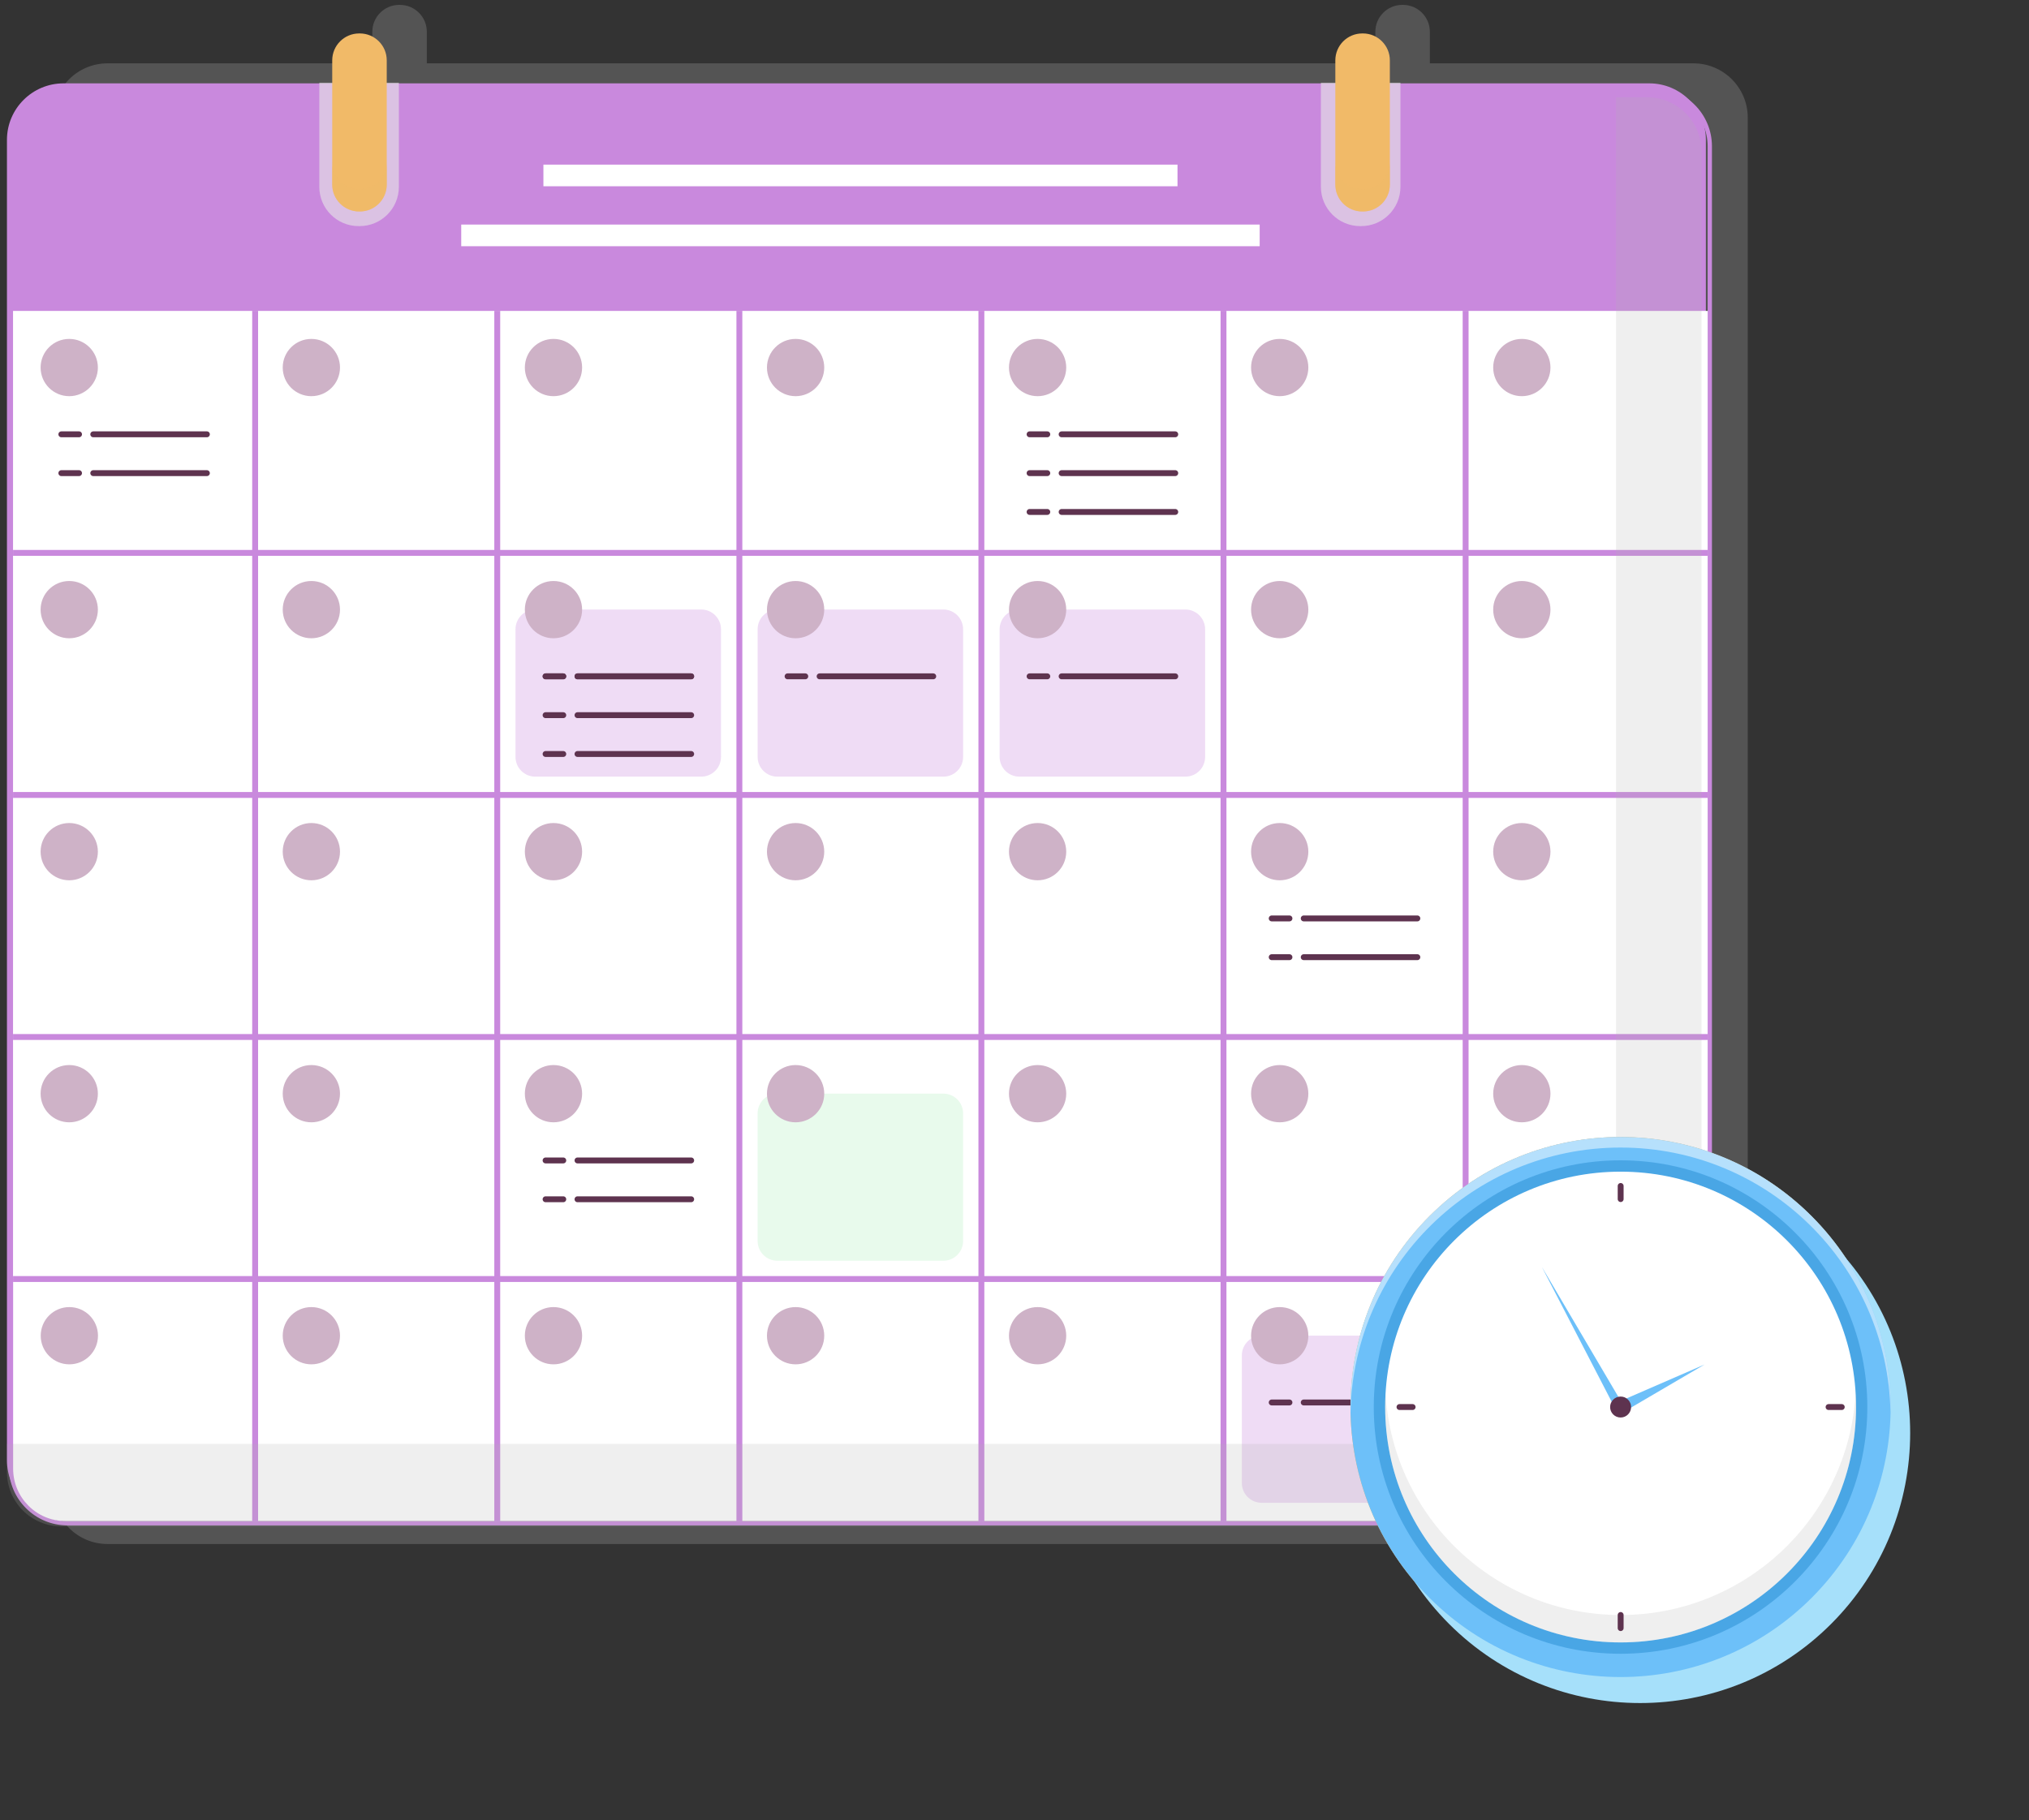 <svg width="146" height="131" viewBox="0 0 146 131" fill="none" xmlns="http://www.w3.org/2000/svg">
<rect x="0" y="0" width="146" height="131" fill="#333333" stroke="none"/>
<g id="Frame" clip-path="url(#clip0_1672_26660)">
<g id="Group">
<g id="Group_2">
<g id="Group_3">
<path id="Vector" opacity="0.7" d="M121.852 4.559H102.888V2.288C102.888 1.216 102.018 0.351 100.951 0.351H100.902C99.83 0.351 98.965 1.221 98.965 2.288V4.559H30.713V2.288C30.713 1.216 29.844 0.351 28.776 0.351H28.727C27.655 0.351 26.79 1.221 26.79 2.288V4.559H7.739C5.58 4.559 3.828 6.31 3.828 8.469V107.216C3.828 109.375 5.58 111.127 7.739 111.127H121.852C124.012 111.127 125.763 109.375 125.763 107.216V8.469C125.763 6.31 124.012 4.559 121.852 4.559Z" fill="#AAAAAA" fill-opacity="0.4"/>
<g id="Group_4">
<path id="Vector_2" d="M4.567 109.168C2.326 109.168 0.5 107.342 0.5 105.1V10.067C0.5 7.825 2.326 6 4.567 6H118.681C120.923 6 122.748 7.825 122.748 10.067V105.105C122.748 107.346 120.923 109.172 118.681 109.172H4.567V109.168Z" fill="#C989DD"/>
<path id="Vector_3" d="M118.966 6.619C121.126 6.619 122.877 8.371 122.877 10.53V105.568C122.877 107.727 121.126 109.478 118.966 109.478H4.853C2.693 109.478 0.942 107.727 0.942 105.568V10.53C0.942 8.371 2.693 6.619 4.853 6.619H118.966ZM118.966 6.31H4.853C2.524 6.31 0.633 8.202 0.633 10.53V105.568C0.633 107.896 2.524 109.787 4.853 109.787H118.966C121.295 109.787 123.186 107.896 123.186 105.568V10.53C123.186 8.202 121.295 6.31 118.966 6.31Z" fill="#C989DD"/>
</g>
<g id="Group_5">
<path id="Vector_4" d="M84.729 11.849H39.102V13.406H84.729V11.849Z" fill="white"/>
<path id="Vector_5" d="M90.642 16.163H33.188V17.721H90.642V16.163Z" fill="white"/>
</g>
<g id="Group_6">
<g id="Group_7">
<path id="Vector_6" d="M18.357 22.378H0.938V39.797H18.357V22.378Z" fill="white"/>
<path id="Vector_7" d="M4.982 28.514C6.12 28.514 7.043 27.591 7.043 26.453C7.043 25.316 6.12 24.393 4.982 24.393C3.844 24.393 2.922 25.316 2.922 26.453C2.922 27.591 3.844 28.514 4.982 28.514Z" fill="#CEB2C7"/>
<g id="Group_8">
<path id="Vector_8" d="M6.711 31.259H14.887" stroke="#5E334F" stroke-width="0.424" stroke-miterlimit="10" stroke-linecap="round" stroke-linejoin="round"/>
<path id="Vector_9" d="M4.414 31.259H5.687" stroke="#5E334F" stroke-width="0.424" stroke-miterlimit="10" stroke-linecap="round" stroke-linejoin="round"/>
<path id="Vector_10" d="M6.711 34.053H14.887" stroke="#5E334F" stroke-width="0.424" stroke-miterlimit="10" stroke-linecap="round" stroke-linejoin="round"/>
<path id="Vector_11" d="M4.414 34.053H5.687" stroke="#5E334F" stroke-width="0.424" stroke-miterlimit="10" stroke-linecap="round" stroke-linejoin="round"/>
</g>
</g>
<g id="Group_9">
<path id="Vector_12" d="M53.201 22.378H35.781V39.797H53.201V22.378Z" fill="white"/>
<path id="Vector_13" d="M39.826 28.514C40.964 28.514 41.887 27.591 41.887 26.453C41.887 25.316 40.964 24.393 39.826 24.393C38.688 24.393 37.766 25.316 37.766 26.453C37.766 27.591 38.688 28.514 39.826 28.514Z" fill="#CEB2C7"/>
</g>
<g id="Group_10">
<path id="Vector_14" d="M70.622 22.378H53.203V39.797H70.622V22.378Z" fill="white"/>
<path id="Vector_15" d="M57.248 28.514C58.386 28.514 59.309 27.591 59.309 26.453C59.309 25.316 58.386 24.393 57.248 24.393C56.11 24.393 55.188 25.316 55.188 26.453C55.188 27.591 56.11 28.514 57.248 28.514Z" fill="#CEB2C7"/>
</g>
<g id="Group_11">
<path id="Vector_16" d="M88.037 22.378H70.617V39.797H88.037V22.378Z" fill="white"/>
<path id="Vector_17" d="M74.662 28.514C75.8 28.514 76.722 27.591 76.722 26.453C76.722 25.316 75.8 24.393 74.662 24.393C73.524 24.393 72.602 25.316 72.602 26.453C72.602 27.591 73.524 28.514 74.662 28.514Z" fill="#CEB2C7"/>
<g id="Group_12">
<path id="Vector_18" d="M76.391 31.259H84.567" stroke="#5E334F" stroke-width="0.424" stroke-miterlimit="10" stroke-linecap="round" stroke-linejoin="round"/>
<path id="Vector_19" d="M74.086 31.259H75.359" stroke="#5E334F" stroke-width="0.424" stroke-miterlimit="10" stroke-linecap="round" stroke-linejoin="round"/>
<path id="Vector_20" d="M76.391 34.053H84.567" stroke="#5E334F" stroke-width="0.424" stroke-miterlimit="10" stroke-linecap="round" stroke-linejoin="round"/>
<path id="Vector_21" d="M74.086 34.053H75.359" stroke="#5E334F" stroke-width="0.424" stroke-miterlimit="10" stroke-linecap="round" stroke-linejoin="round"/>
</g>
<g id="Group_13">
<path id="Vector_22" d="M76.391 36.847H84.567" stroke="#5E334F" stroke-width="0.424" stroke-miterlimit="10" stroke-linecap="round" stroke-linejoin="round"/>
<path id="Vector_23" d="M74.086 36.847H75.359" stroke="#5E334F" stroke-width="0.424" stroke-miterlimit="10" stroke-linecap="round" stroke-linejoin="round"/>
</g>
</g>
<g id="Group_14">
<path id="Vector_24" d="M105.458 22.378H88.039V39.797H105.458V22.378Z" fill="white"/>
<path id="Vector_25" d="M92.084 28.514C93.222 28.514 94.144 27.591 94.144 26.453C94.144 25.316 93.222 24.393 92.084 24.393C90.946 24.393 90.023 25.316 90.023 26.453C90.023 27.591 90.946 28.514 92.084 28.514Z" fill="#CEB2C7"/>
</g>
<g id="Group_15">
<path id="Vector_26" d="M122.88 22.378H105.461V39.797H122.88V22.378Z" fill="white"/>
<path id="Vector_27" d="M109.506 28.514C110.644 28.514 111.566 27.591 111.566 26.453C111.566 25.316 110.644 24.393 109.506 24.393C108.368 24.393 107.445 25.316 107.445 26.453C107.445 27.591 108.368 28.514 109.506 28.514Z" fill="#CEB2C7"/>
</g>
<g id="Group_16">
<path id="Vector_28" d="M18.357 39.797H0.938V57.217H18.357V39.797Z" fill="white"/>
<path id="Vector_29" d="M4.982 45.938C6.12 45.938 7.043 45.015 7.043 43.877C7.043 42.739 6.12 41.817 4.982 41.817C3.844 41.817 2.922 42.739 2.922 43.877C2.922 45.015 3.844 45.938 4.982 45.938Z" fill="#CEB2C7"/>
</g>
<g id="Group_17">
<path id="Vector_30" d="M105.458 39.797H88.039V57.217H105.458V39.797Z" fill="white"/>
<path id="Vector_31" d="M92.084 45.938C93.222 45.938 94.144 45.015 94.144 43.877C94.144 42.739 93.222 41.817 92.084 41.817C90.946 41.817 90.023 42.739 90.023 43.877C90.023 45.015 90.946 45.938 92.084 45.938Z" fill="#CEB2C7"/>
</g>
<g id="Group_18">
<path id="Vector_32" d="M122.88 39.797H105.461V57.217H122.88V39.797Z" fill="white"/>
<path id="Vector_33" d="M109.506 45.938C110.644 45.938 111.566 45.015 111.566 43.877C111.566 42.739 110.644 41.817 109.506 41.817C108.368 41.817 107.445 42.739 107.445 43.877C107.445 45.015 108.368 45.938 109.506 45.938Z" fill="#CEB2C7"/>
</g>
<g id="Group_19">
<path id="Vector_34" d="M18.357 57.217H0.938V74.636H18.357V57.217Z" fill="white"/>
<path id="Vector_35" d="M4.982 63.357C6.12 63.357 7.043 62.435 7.043 61.297C7.043 60.159 6.12 59.236 4.982 59.236C3.844 59.236 2.922 60.159 2.922 61.297C2.922 62.435 3.844 63.357 4.982 63.357Z" fill="#CEB2C7"/>
</g>
<g id="Group_20">
<path id="Vector_36" d="M53.201 57.217H35.781V74.636H53.201V57.217Z" fill="white"/>
<path id="Vector_37" d="M39.826 63.357C40.964 63.357 41.887 62.435 41.887 61.297C41.887 60.159 40.964 59.236 39.826 59.236C38.688 59.236 37.766 60.159 37.766 61.297C37.766 62.435 38.688 63.357 39.826 63.357Z" fill="#CEB2C7"/>
</g>
<g id="Group_21">
<path id="Vector_38" d="M70.622 57.217H53.203V74.636H70.622V57.217Z" fill="white"/>
<path id="Vector_39" d="M57.248 63.357C58.386 63.357 59.309 62.435 59.309 61.297C59.309 60.159 58.386 59.236 57.248 59.236C56.11 59.236 55.188 60.159 55.188 61.297C55.188 62.435 56.11 63.357 57.248 63.357Z" fill="#CEB2C7"/>
</g>
<g id="Group_22">
<path id="Vector_40" d="M88.037 57.217H70.617V74.636H88.037V57.217Z" fill="white"/>
<path id="Vector_41" d="M74.662 63.357C75.8 63.357 76.722 62.435 76.722 61.297C76.722 60.159 75.8 59.236 74.662 59.236C73.524 59.236 72.602 60.159 72.602 61.297C72.602 62.435 73.524 63.357 74.662 63.357Z" fill="#CEB2C7"/>
</g>
<g id="Group_23">
<path id="Vector_42" d="M105.458 57.217H88.039V74.636H105.458V57.217Z" fill="white"/>
<path id="Vector_43" d="M92.084 63.357C93.222 63.357 94.144 62.435 94.144 61.297C94.144 60.159 93.222 59.236 92.084 59.236C90.946 59.236 90.023 60.159 90.023 61.297C90.023 62.435 90.946 63.357 92.084 63.357Z" fill="#CEB2C7"/>
<g id="Group_24">
<path id="Vector_44" d="M93.812 66.102H101.988" stroke="#5E334F" stroke-width="0.424" stroke-miterlimit="10" stroke-linecap="round" stroke-linejoin="round"/>
<path id="Vector_45" d="M91.508 66.102H92.785" stroke="#5E334F" stroke-width="0.424" stroke-miterlimit="10" stroke-linecap="round" stroke-linejoin="round"/>
<path id="Vector_46" d="M93.812 68.891H101.988" stroke="#5E334F" stroke-width="0.424" stroke-miterlimit="10" stroke-linecap="round" stroke-linejoin="round"/>
<path id="Vector_47" d="M91.508 68.891H92.785" stroke="#5E334F" stroke-width="0.424" stroke-miterlimit="10" stroke-linecap="round" stroke-linejoin="round"/>
</g>
</g>
<g id="Group_25">
<path id="Vector_48" d="M122.88 57.217H105.461V74.636H122.88V57.217Z" fill="white"/>
<path id="Vector_49" d="M109.506 63.357C110.644 63.357 111.566 62.435 111.566 61.297C111.566 60.159 110.644 59.236 109.506 59.236C108.368 59.236 107.445 60.159 107.445 61.297C107.445 62.435 108.368 63.357 109.506 63.357Z" fill="#CEB2C7"/>
</g>
<g id="Group_26">
<path id="Vector_50" d="M18.357 74.64H0.938V92.059H18.357V74.64Z" fill="white"/>
<path id="Vector_51" d="M4.982 80.776C6.12 80.776 7.043 79.854 7.043 78.716C7.043 77.578 6.12 76.655 4.982 76.655C3.844 76.655 2.922 77.578 2.922 78.716C2.922 79.854 3.844 80.776 4.982 80.776Z" fill="#CEB2C7"/>
</g>
<g id="Group_27">
<path id="Vector_52" d="M53.201 74.64H35.781V92.059H53.201V74.64Z" fill="white"/>
<path id="Vector_53" d="M39.826 80.776C40.964 80.776 41.887 79.854 41.887 78.716C41.887 77.578 40.964 76.655 39.826 76.655C38.688 76.655 37.766 77.578 37.766 78.716C37.766 79.854 38.688 80.776 39.826 80.776Z" fill="#CEB2C7"/>
<g id="Group_28">
<path id="Vector_54" d="M41.555 83.521H49.735" stroke="#5E334F" stroke-width="0.424" stroke-miterlimit="10" stroke-linecap="round" stroke-linejoin="round"/>
<path id="Vector_55" d="M39.258 83.521H40.531" stroke="#5E334F" stroke-width="0.424" stroke-miterlimit="10" stroke-linecap="round" stroke-linejoin="round"/>
<path id="Vector_56" d="M41.555 86.315H49.735" stroke="#5E334F" stroke-width="0.424" stroke-miterlimit="10" stroke-linecap="round" stroke-linejoin="round"/>
<path id="Vector_57" d="M39.258 86.315H40.531" stroke="#5E334F" stroke-width="0.424" stroke-miterlimit="10" stroke-linecap="round" stroke-linejoin="round"/>
</g>
</g>
<g id="Group_29">
<path id="Vector_58" d="M88.037 74.64H70.617V92.059H88.037V74.64Z" fill="white"/>
<path id="Vector_59" d="M74.662 80.776C75.8 80.776 76.722 79.854 76.722 78.716C76.722 77.578 75.8 76.655 74.662 76.655C73.524 76.655 72.602 77.578 72.602 78.716C72.602 79.854 73.524 80.776 74.662 80.776Z" fill="#CEB2C7"/>
</g>
<g id="Group_30">
<path id="Vector_60" d="M105.458 74.64H88.039V92.059H105.458V74.64Z" fill="white"/>
<path id="Vector_61" d="M92.084 80.776C93.222 80.776 94.144 79.854 94.144 78.716C94.144 77.578 93.222 76.655 92.084 76.655C90.946 76.655 90.023 77.578 90.023 78.716C90.023 79.854 90.946 80.776 92.084 80.776Z" fill="#CEB2C7"/>
</g>
<g id="Group_31">
<path id="Vector_62" d="M122.88 74.64H105.461V92.059H122.88V74.64Z" fill="white"/>
<path id="Vector_63" d="M109.506 80.776C110.644 80.776 111.566 79.854 111.566 78.716C111.566 77.578 110.644 76.655 109.506 76.655C108.368 76.655 107.445 77.578 107.445 78.716C107.445 79.854 108.368 80.776 109.506 80.776Z" fill="#CEB2C7"/>
</g>
<g id="Group_32">
<path id="Vector_64" d="M18.365 109.479H4.716C2.631 109.479 0.945 107.789 0.945 105.708V92.06H18.365V109.479Z" fill="white"/>
<path id="Vector_65" d="M4.99 98.196C6.128 98.196 7.051 97.273 7.051 96.135C7.051 94.997 6.128 94.075 4.99 94.075C3.852 94.075 2.93 94.997 2.93 96.135C2.93 97.273 3.852 98.196 4.99 98.196Z" fill="#CEB2C7"/>
</g>
<g id="Group_33">
<path id="Vector_66" d="M35.779 39.797H18.359V57.217H35.779V39.797Z" fill="white"/>
<path id="Vector_67" d="M22.404 45.938C23.542 45.938 24.465 45.015 24.465 43.877C24.465 42.739 23.542 41.817 22.404 41.817C21.266 41.817 20.344 42.739 20.344 43.877C20.344 45.015 21.266 45.938 22.404 45.938Z" fill="#CEB2C7"/>
</g>
<g id="Group_34">
<path id="Vector_68" d="M35.779 22.378H18.359V39.797H35.779V22.378Z" fill="white"/>
<path id="Vector_69" d="M22.404 28.514C23.542 28.514 24.465 27.591 24.465 26.453C24.465 25.316 23.542 24.393 22.404 24.393C21.266 24.393 20.344 25.316 20.344 26.453C20.344 27.591 21.266 28.514 22.404 28.514Z" fill="#CEB2C7"/>
</g>
<g id="Group_35">
<path id="Vector_70" d="M35.779 57.217H18.359V74.636H35.779V57.217Z" fill="white"/>
<path id="Vector_71" d="M22.404 63.357C23.542 63.357 24.465 62.435 24.465 61.297C24.465 60.159 23.542 59.236 22.404 59.236C21.266 59.236 20.344 60.159 20.344 61.297C20.344 62.435 21.266 63.357 22.404 63.357Z" fill="#CEB2C7"/>
</g>
<g id="Group_36">
<path id="Vector_72" d="M35.779 74.64H18.359V92.059H35.779V74.64Z" fill="white"/>
<path id="Vector_73" d="M22.404 80.776C23.542 80.776 24.465 79.854 24.465 78.716C24.465 77.578 23.542 76.655 22.404 76.655C21.266 76.655 20.344 77.578 20.344 78.716C20.344 79.854 21.266 80.776 22.404 80.776Z" fill="#CEB2C7"/>
</g>
<g id="Group_37">
<path id="Vector_74" d="M35.779 92.06H18.359V109.479H35.779V92.06Z" fill="white"/>
<path id="Vector_75" d="M22.404 98.196C23.542 98.196 24.465 97.273 24.465 96.135C24.465 94.997 23.542 94.075 22.404 94.075C21.266 94.075 20.344 94.997 20.344 96.135C20.344 97.273 21.266 98.196 22.404 98.196Z" fill="#CEB2C7"/>
</g>
<g id="Group_38">
<path id="Vector_76" d="M53.201 92.06H35.781V109.479H53.201V92.06Z" fill="white"/>
<path id="Vector_77" d="M39.826 98.196C40.964 98.196 41.887 97.273 41.887 96.135C41.887 94.997 40.964 94.075 39.826 94.075C38.688 94.075 37.766 94.997 37.766 96.135C37.766 97.273 38.688 98.196 39.826 98.196Z" fill="#CEB2C7"/>
</g>
<g id="Group_39">
<path id="Vector_78" d="M70.622 92.06H53.203V109.479H70.622V92.06Z" fill="white"/>
<path id="Vector_79" d="M57.248 98.196C58.386 98.196 59.309 97.273 59.309 96.135C59.309 94.997 58.386 94.075 57.248 94.075C56.11 94.075 55.188 94.997 55.188 96.135C55.188 97.273 56.11 98.196 57.248 98.196Z" fill="#CEB2C7"/>
</g>
<g id="Group_40">
<path id="Vector_80" d="M88.037 92.06H70.617V109.479H88.037V92.06Z" fill="white"/>
<path id="Vector_81" d="M74.662 98.196C75.8 98.196 76.722 97.273 76.722 96.135C76.722 94.997 75.8 94.075 74.662 94.075C73.524 94.075 72.602 94.997 72.602 96.135C72.602 97.273 73.524 98.196 74.662 98.196Z" fill="#CEB2C7"/>
</g>
<g id="Group_41">
<path id="Vector_82" d="M105.458 92.06H88.039V109.479H105.458V92.06Z" fill="white"/>
<path id="Vector_83" opacity="0.3" d="M102.724 108.16H90.781C89.998 108.16 89.359 107.525 89.359 106.738V97.553C89.359 96.77 89.994 96.131 90.781 96.131H102.724C103.507 96.131 104.145 96.766 104.145 97.553V106.738C104.141 107.521 103.507 108.16 102.724 108.16Z" fill="#C989DD"/>
<path id="Vector_84" d="M92.084 98.196C93.222 98.196 94.144 97.273 94.144 96.135C94.144 94.997 93.222 94.075 92.084 94.075C90.946 94.075 90.023 94.997 90.023 96.135C90.023 97.273 90.946 98.196 92.084 98.196Z" fill="#CEB2C7"/>
<g id="Group_42">
<path id="Vector_85" d="M93.812 100.94H101.988" stroke="#5E334F" stroke-width="0.424" stroke-miterlimit="10" stroke-linecap="round" stroke-linejoin="round"/>
<path id="Vector_86" d="M91.508 100.94H92.785" stroke="#5E334F" stroke-width="0.424" stroke-miterlimit="10" stroke-linecap="round" stroke-linejoin="round"/>
</g>
</g>
<g id="Group_43">
<path id="Vector_87" d="M119.093 109.479H105.461V92.06H122.88V105.692C122.88 107.781 121.187 109.479 119.093 109.479Z" fill="white"/>
<path id="Vector_88" d="M109.506 98.196C110.644 98.196 111.566 97.273 111.566 96.135C111.566 94.997 110.644 94.075 109.506 94.075C108.368 94.075 107.445 94.997 107.445 96.135C107.445 97.273 108.368 98.196 109.506 98.196Z" fill="#CEB2C7"/>
</g>
<g id="Group_44">
<path id="Vector_89" d="M70.622 39.797H53.203V57.217H70.622V39.797Z" fill="white"/>
<path id="Vector_90" opacity="0.3" d="M67.88 55.898H55.937C55.154 55.898 54.516 55.263 54.516 54.476V45.29C54.516 44.507 55.15 43.869 55.937 43.869H67.88C68.663 43.869 69.302 44.503 69.302 45.29V54.476C69.302 55.263 68.667 55.898 67.88 55.898Z" fill="#C989DD"/>
<path id="Vector_91" d="M57.248 45.938C58.386 45.938 59.309 45.015 59.309 43.877C59.309 42.739 58.386 41.817 57.248 41.817C56.11 41.817 55.188 42.739 55.188 43.877C55.188 45.015 56.11 45.938 57.248 45.938Z" fill="#CEB2C7"/>
<g id="Group_45">
<path id="Vector_92" d="M58.977 48.678H67.153" stroke="#5E334F" stroke-width="0.424" stroke-miterlimit="10" stroke-linecap="round" stroke-linejoin="round"/>
<path id="Vector_93" d="M56.672 48.678H57.945" stroke="#5E334F" stroke-width="0.424" stroke-miterlimit="10" stroke-linecap="round" stroke-linejoin="round"/>
</g>
</g>
<g id="Group_46">
<path id="Vector_94" d="M88.037 39.797H70.617V57.217H88.037V39.797Z" fill="white"/>
<path id="Vector_95" opacity="0.3" d="M85.294 55.898H73.351C72.568 55.898 71.93 55.263 71.93 54.476V45.29C71.93 44.507 72.564 43.869 73.351 43.869H85.294C86.077 43.869 86.716 44.503 86.716 45.29V54.476C86.716 55.263 86.081 55.898 85.294 55.898Z" fill="#C989DD"/>
<path id="Vector_96" d="M74.662 45.938C75.8 45.938 76.722 45.015 76.722 43.877C76.722 42.739 75.8 41.817 74.662 41.817C73.524 41.817 72.602 42.739 72.602 43.877C72.602 45.015 73.524 45.938 74.662 45.938Z" fill="#CEB2C7"/>
<g id="Group_47">
<path id="Vector_97" d="M76.391 48.678H84.567" stroke="#5E334F" stroke-width="0.424" stroke-miterlimit="10" stroke-linecap="round" stroke-linejoin="round"/>
<path id="Vector_98" d="M74.086 48.678H75.359" stroke="#5E334F" stroke-width="0.424" stroke-miterlimit="10" stroke-linecap="round" stroke-linejoin="round"/>
</g>
</g>
<g id="Group_48">
<path id="Vector_99" d="M70.622 74.64H53.203V92.059H70.622V74.64Z" fill="white"/>
<path id="Vector_100" opacity="0.7" d="M67.88 90.74H55.937C55.154 90.74 54.516 90.106 54.516 89.319V80.133C54.516 79.35 55.15 78.711 55.937 78.711H67.88C68.663 78.711 69.302 79.346 69.302 80.133V89.319C69.302 90.102 68.667 90.74 67.88 90.74Z" fill="#DEF9E5"/>
<path id="Vector_101" d="M57.248 80.776C58.386 80.776 59.309 79.854 59.309 78.716C59.309 77.578 58.386 76.655 57.248 76.655C56.11 76.655 55.188 77.578 55.188 78.716C55.188 79.854 56.11 80.776 57.248 80.776Z" fill="#CEB2C7"/>
</g>
<g id="Group_49">
<path id="Vector_102" d="M53.201 39.797H35.781V57.217H53.201V39.797Z" fill="white"/>
<path id="Vector_103" opacity="0.3" d="M50.458 55.898H38.516C37.733 55.898 37.094 55.263 37.094 54.476V45.29C37.094 44.507 37.728 43.869 38.516 43.869H50.458C51.241 43.869 51.88 44.503 51.88 45.29V54.476C51.88 55.263 51.241 55.898 50.458 55.898Z" fill="#C989DD"/>
<path id="Vector_104" d="M39.826 45.938C40.964 45.938 41.887 45.015 41.887 43.877C41.887 42.739 40.964 41.817 39.826 41.817C38.688 41.817 37.766 42.739 37.766 43.877C37.766 45.015 38.688 45.938 39.826 45.938Z" fill="#CEB2C7"/>
<g id="Group_50">
<path id="Vector_105" d="M41.555 48.678H49.735" stroke="#5E334F" stroke-width="0.424" stroke-miterlimit="10" stroke-linecap="round" stroke-linejoin="round"/>
<path id="Vector_106" d="M39.258 48.678H40.531" stroke="#5E334F" stroke-width="0.424" stroke-miterlimit="10" stroke-linecap="round" stroke-linejoin="round"/>
</g>
<g id="Group_51">
<path id="Vector_107" d="M41.555 48.678H49.735" stroke="#5E334F" stroke-width="0.424" stroke-miterlimit="10" stroke-linecap="round" stroke-linejoin="round"/>
<path id="Vector_108" d="M39.258 48.678H40.531" stroke="#5E334F" stroke-width="0.424" stroke-miterlimit="10" stroke-linecap="round" stroke-linejoin="round"/>
<path id="Vector_109" d="M41.555 51.473H49.735" stroke="#5E334F" stroke-width="0.424" stroke-miterlimit="10" stroke-linecap="round" stroke-linejoin="round"/>
<path id="Vector_110" d="M39.258 51.473H40.531" stroke="#5E334F" stroke-width="0.424" stroke-miterlimit="10" stroke-linecap="round" stroke-linejoin="round"/>
</g>
<g id="Group_52">
<path id="Vector_111" d="M41.555 54.267H49.735" stroke="#5E334F" stroke-width="0.424" stroke-miterlimit="10" stroke-linecap="round" stroke-linejoin="round"/>
<path id="Vector_112" d="M39.258 54.267H40.531" stroke="#5E334F" stroke-width="0.424" stroke-miterlimit="10" stroke-linecap="round" stroke-linejoin="round"/>
</g>
</g>
</g>
<g id="Group_53">
<path id="Vector_113" d="M0.938 39.793H122.877" stroke="#C989DD" stroke-width="0.424" stroke-miterlimit="10"/>
<path id="Vector_114" d="M0.938 57.216H122.877" stroke="#C989DD" stroke-width="0.424" stroke-miterlimit="10"/>
<path id="Vector_115" d="M18.359 22.373V109.491" stroke="#C989DD" stroke-width="0.424" stroke-miterlimit="10"/>
<path id="Vector_116" d="M35.781 22.373V109.491" stroke="#C989DD" stroke-width="0.424" stroke-miterlimit="10"/>
<path id="Vector_117" d="M53.203 22.373V109.491" stroke="#C989DD" stroke-width="0.424" stroke-miterlimit="10"/>
<path id="Vector_118" d="M70.617 22.373V109.491" stroke="#C989DD" stroke-width="0.424" stroke-miterlimit="10"/>
<path id="Vector_119" d="M88.039 22.373V109.491" stroke="#C989DD" stroke-width="0.424" stroke-miterlimit="10"/>
<path id="Vector_120" d="M105.461 22.373V109.491" stroke="#C989DD" stroke-width="0.424" stroke-miterlimit="10"/>
<path id="Vector_121" d="M0.938 74.636H122.877" stroke="#C989DD" stroke-width="0.424" stroke-miterlimit="10"/>
<path id="Vector_122" d="M0.938 92.055H122.877" stroke="#C989DD" stroke-width="0.424" stroke-miterlimit="10"/>
</g>
<g id="Group_54">
<path id="Vector_123" opacity="0.6" d="M22.977 5.951V13.447C22.977 15.009 24.242 16.274 25.803 16.274H25.874C27.435 16.274 28.701 15.009 28.701 13.447V5.951H22.977Z" fill="#E7E7E7"/>
<g id="Group_55">
<g id="Group_56">
<path id="Vector_124" d="M25.893 15.219H25.843C24.772 15.219 23.906 14.35 23.906 13.282V4.344C23.906 3.273 24.776 2.407 25.843 2.407H25.893C26.964 2.407 27.829 3.277 27.829 4.344V13.282C27.829 14.354 26.96 15.219 25.893 15.219Z" fill="#F1BA68"/>
</g>
<path id="Vector_125" opacity="0.5" d="M25.893 13.621H25.843C24.772 13.621 23.906 12.751 23.906 11.684V13.287C23.906 14.359 24.776 15.224 25.843 15.224H25.893C26.964 15.224 27.829 14.354 27.829 13.287V11.684C27.829 12.751 26.96 13.621 25.893 13.621Z" fill="#F1BA68"/>
</g>
</g>
<g id="Group_57">
<path id="Vector_126" opacity="0.6" d="M95.047 5.951V13.447C95.047 15.009 96.312 16.274 97.874 16.274H97.944C99.506 16.274 100.771 15.009 100.771 13.447V5.951H95.047Z" fill="#E7E7E7"/>
<g id="Group_58">
<g id="Group_59">
<path id="Vector_127" d="M98.072 15.219H98.023C96.951 15.219 96.086 14.35 96.086 13.282V4.344C96.086 3.273 96.956 2.407 98.023 2.407H98.072C99.144 2.407 100.009 3.277 100.009 4.344V13.282C100.009 14.354 99.144 15.219 98.072 15.219Z" fill="#F1BA68"/>
</g>
<path id="Vector_128" opacity="0.5" d="M98.072 13.621H98.023C96.951 13.621 96.086 12.751 96.086 11.684V13.287C96.086 14.359 96.956 15.224 98.023 15.224H98.072C99.144 15.224 100.009 14.354 100.009 13.287V11.684C100.009 12.751 99.144 13.621 98.072 13.621Z" fill="#F1BA68"/>
</g>
</g>
<path id="Vector_129" opacity="0.2" d="M118.524 7H116.283V100.014C116.283 102.173 114.531 103.925 112.372 103.925H0.5V105.948C0.5 108.107 2.251 109.859 4.411 109.859H118.524C120.684 109.859 122.435 108.107 122.435 105.948V10.91C122.435 8.751 120.684 7 118.524 7Z" fill="#B2B2B2"/>
</g>
<g id="Group_60">
<path id="Vector_130" d="M130.351 115.01C137.941 107.421 137.941 95.115 130.351 87.526C122.762 79.936 110.457 79.936 102.867 87.526C95.278 95.115 95.278 107.421 102.867 115.01C110.457 122.6 122.762 122.6 130.351 115.01Z" fill="#F1BA68"/>
<path id="Vector_131" d="M131.758 116.882C139.347 109.292 139.347 96.987 131.758 89.397C124.168 81.808 111.863 81.808 104.273 89.397C96.684 96.987 96.684 109.292 104.273 116.882C111.863 124.471 124.168 124.471 131.758 116.882Z" fill="#A6E0FA"/>
<path id="Vector_132" d="M130.351 115.01C137.941 107.421 137.941 95.115 130.351 87.526C122.762 79.936 110.457 79.936 102.867 87.526C95.278 95.115 95.278 107.421 102.867 115.01C110.457 122.6 122.762 122.6 130.351 115.01Z" fill="#6DC0F9"/>
<path id="Vector_133" opacity="0.5" d="M116.61 82.593C127.218 82.593 135.831 91.091 136.033 101.649C136.037 101.521 136.041 101.397 136.041 101.269C136.041 90.538 127.341 81.835 116.606 81.835C105.875 81.835 97.172 90.534 97.172 101.269C97.172 101.397 97.18 101.521 97.18 101.649C97.386 91.091 106.003 82.593 116.61 82.593Z" fill="white"/>
<path id="Vector_134" opacity="0.5" d="M116.609 119.026C126.416 119.026 134.366 111.076 134.366 101.269C134.366 91.462 126.416 83.512 116.609 83.512C106.802 83.512 98.852 91.462 98.852 101.269C98.852 111.076 106.802 119.026 116.609 119.026Z" fill="#268CD2"/>
<path id="Vector_135" d="M116.613 118.21C125.97 118.21 133.554 110.625 133.554 101.269C133.554 91.912 125.97 84.328 116.613 84.328C107.257 84.328 99.672 91.912 99.672 101.269C99.672 110.625 107.257 118.21 116.613 118.21Z" fill="white"/>
<path id="Vector_136" opacity="0.2" d="M116.609 116.237C107.584 116.237 100.212 109.182 99.701 100.285C99.68 100.61 99.672 100.94 99.672 101.274C99.672 110.628 107.254 118.215 116.613 118.215C125.968 118.215 133.554 110.632 133.554 101.274C133.554 100.944 133.542 100.614 133.526 100.285C133.006 109.178 125.63 116.237 116.609 116.237Z" fill="#B2B2B2"/>
<g id="Group_61">
<g id="Group_62">
<path id="Vector_137" d="M116.617 85.358V86.302" stroke="#5E334F" stroke-width="0.424" stroke-miterlimit="10" stroke-linecap="round" stroke-linejoin="round"/>
<path id="Vector_138" d="M116.617 116.236V117.18" stroke="#5E334F" stroke-width="0.424" stroke-miterlimit="10" stroke-linecap="round" stroke-linejoin="round"/>
<path id="Vector_139" d="M132.526 101.269H131.578" stroke="#5E334F" stroke-width="0.424" stroke-miterlimit="10" stroke-linecap="round" stroke-linejoin="round"/>
<path id="Vector_140" d="M101.647 101.269H100.703" stroke="#5E334F" stroke-width="0.424" stroke-miterlimit="10" stroke-linecap="round" stroke-linejoin="round"/>
</g>
<path id="Vector_141" d="M122.657 98.207L116.624 100.828L110.945 91.181L116.463 101.837L122.657 98.207Z" fill="#6DC0F9"/>
<path id="Vector_142" d="M117.368 101.269C117.368 101.686 117.03 102.023 116.614 102.023C116.197 102.023 115.859 101.686 115.859 101.269C115.859 100.853 116.197 100.515 116.614 100.515C117.03 100.511 117.368 100.853 117.368 101.269Z" fill="#5E334F"/>
</g>
</g>
</g>
</g>
</g>
<defs>
<clipPath id="clip0_1672_26660">
<rect width="145" height="130.624" fill="white" transform="translate(0.5)"/>
</clipPath>
</defs>
</svg>
